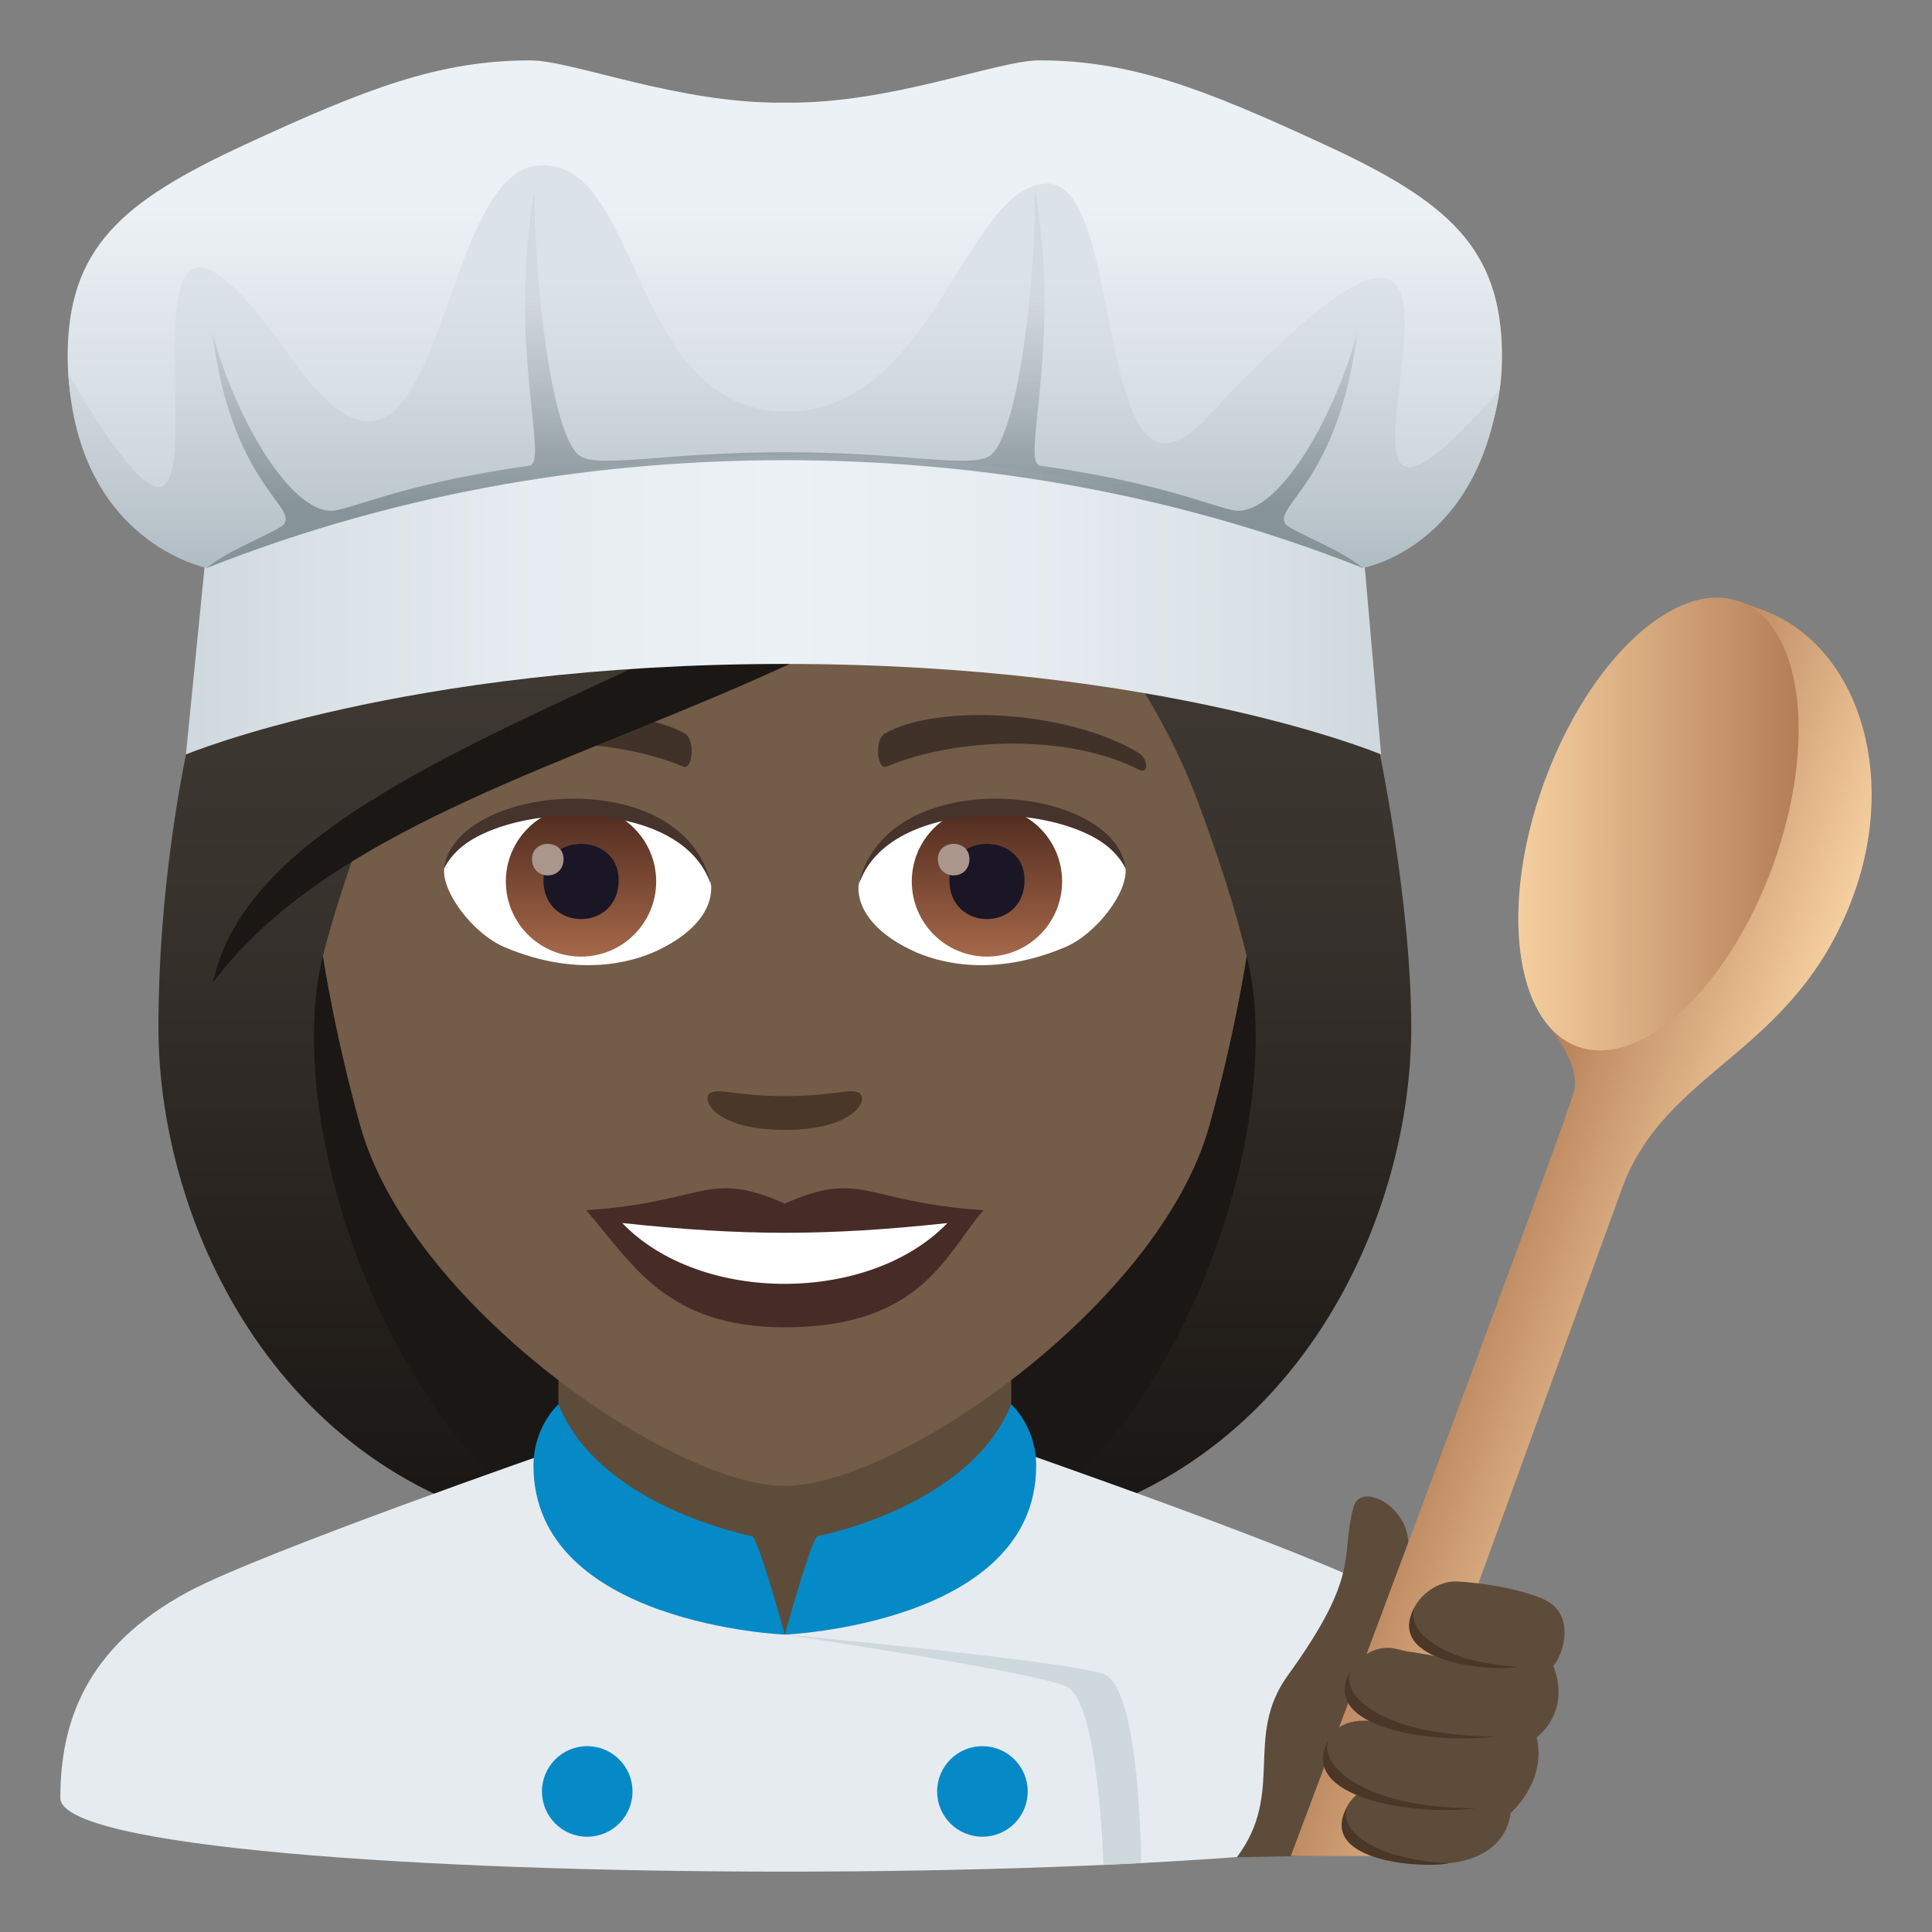 <?xml version="1.0" encoding="utf-8"?>
<!-- Generator: Adobe Illustrator 15.0.0, SVG Export Plug-In . SVG Version: 6.00 Build 0)  -->
<!DOCTYPE svg PUBLIC "-//W3C//DTD SVG 1.1//EN" "http://www.w3.org/Graphics/SVG/1.1/DTD/svg11.dtd">
<svg version="1.1" id="Layer_1" xmlns:x="http://ns.adobe.com/Extensibility/1.0/" xmlns:i="http://ns.adobe.com/AdobeIllustrator/10.0/" xmlns:graph="http://ns.adobe.com/Graphs/1.0/"
	 xmlns="http://www.w3.org/2000/svg" xmlns:xlink="http://www.w3.org/1999/xlink" xmlns:a="http://ns.adobe.com/AdobeSVGViewerExtensions/3.0/"
	 x="0px" y="0px" width="64px" height="64px" viewBox="0 0 64 64" enable-background="new 0 0 64 64" xml:space="preserve">
<rect x="0" y="0" width="64" height="64" fill="#808080" stroke="none"/>
<path fill="#1A1714" d="M33.581,50.74c15.168-6.066,11.65-20.475,11.65-20.475H6.765c0,0-3.516,14.408,11.648,20.475
	c0,0,3.035,0.76,7.584,0.76C30.548,51.5,33.581,50.74,33.581,50.74z"/>
<linearGradient id="SVGID_1_" gradientUnits="userSpaceOnUse" x1="40.165" y1="51.496" x2="40.165" y2="6.113">
	<stop  offset="0.05" style="stop-color:#1A1714"/>
	<stop  offset="0.112" style="stop-color:#1F1B18"/>
	<stop  offset="0.476" style="stop-color:#37322C"/>
	<stop  offset="0.7" style="stop-color:#403A33"/>
	<a:midPointStop  offset="0.05" style="stop-color:#1A1714"/>
	<a:midPointStop  offset="0.4" style="stop-color:#1A1714"/>
	<a:midPointStop  offset="0.7" style="stop-color:#403A33"/>
</linearGradient>
<path fill="url(#SVGID_1_)" d="M41.331,31.803c1.172,4.932-1.553,14.6-7.75,18.938c9.102-1.516,13.168-10.109,13.168-16.703
	L41.331,31.803z"/>
<linearGradient id="SVGID_2_" gradientUnits="userSpaceOnUse" x1="1768.981" y1="51.496" x2="1768.981" y2="6.113" gradientTransform="matrix(-1 0 0 1 1780.814 0)">
	<stop  offset="0.05" style="stop-color:#1A1714"/>
	<stop  offset="0.112" style="stop-color:#1F1B18"/>
	<stop  offset="0.476" style="stop-color:#37322C"/>
	<stop  offset="0.7" style="stop-color:#403A33"/>
	<a:midPointStop  offset="0.05" style="stop-color:#1A1714"/>
	<a:midPointStop  offset="0.4" style="stop-color:#1A1714"/>
	<a:midPointStop  offset="0.7" style="stop-color:#403A33"/>
</linearGradient>
<path fill="url(#SVGID_2_)" d="M10.665,31.803c-1.172,4.932,1.555,14.6,7.752,18.938C9.315,49.225,5.249,40.631,5.249,34.037
	L10.665,31.803z"/>
<path fill="#E6EBEF" d="M6.253,52.718c2.402-1.288,12.246-4.708,12.246-4.708l15-0.029c0,0,9.913,3.441,12.301,4.734
	c3.47,1.872,4.199,4.429,4.199,6.845c0,3.254-48,3.254-48,0C1.999,57.14,2.773,54.583,6.253,52.718z"/>
<polygon fill="#5E4C3B" points="18.499,49.947 25.999,54.148 33.499,49.947 33.499,41.912 18.499,41.912 "/>
<path fill="#068AC7" d="M33.499,46.52c-1.361,3.406-6.41,4.367-6.41,4.367c-0.203,0.051-1.09,3.262-1.09,3.262
	s8.326-0.342,8.326-5.598C34.325,47.254,33.499,46.52,33.499,46.52z"/>
<path fill="#068AC7" d="M18.498,46.52c1.361,3.406,6.41,4.367,6.41,4.367c0.203,0.051,1.09,3.262,1.09,3.262
	s-8.326-0.342-8.326-5.598C17.672,47.254,18.498,46.52,18.498,46.52z"/>
<path fill="#CFD8DD" d="M36.56,55.455c-1.221-0.438-10.561-1.307-10.561-1.307s8.236,1.23,9.32,1.715
	c1.086,0.486,1.232,5.913,1.232,5.913l1.248-0.061C37.8,61.716,37.78,55.893,36.56,55.455z"/>
<path fill="#068AC7" d="M19.452,57.844c0.827,0,1.501,0.672,1.501,1.5c0,0.83-0.674,1.5-1.501,1.5c-0.829,0-1.499-0.67-1.499-1.5
	C17.953,58.516,18.623,57.844,19.452,57.844"/>
<path fill="#068AC7" d="M32.544,57.844c0.829,0,1.5,0.672,1.5,1.5c0,0.83-0.671,1.5-1.5,1.5c-0.83,0-1.5-0.67-1.5-1.5
	C31.044,58.516,31.714,57.844,32.544,57.844"/>
<path fill="#735C48" d="M25.999,8.275c-11.006,0-16.307,8.961-15.645,20.484c0.137,2.316,0.781,5.656,1.576,8.52
	c1.65,5.951,10.359,11.945,14.068,11.945c3.707,0,12.416-5.994,14.068-11.945c0.795-2.863,1.439-6.203,1.574-8.52
	C42.304,17.236,37.005,8.275,25.999,8.275z"/>
<path fill="#472B27" d="M25.997,39.869c-2.578-1.135-2.6-0.047-6.58,0.221c1.494,1.697,2.594,3.879,6.578,3.879
	c4.574,0,5.348-2.479,6.586-3.879C28.595,39.822,28.579,38.734,25.997,39.869z"/>
<path fill="#FFFFFF" d="M20.612,40.514c2.6,2.705,8.205,2.668,10.771,0.002C27.382,40.945,24.614,40.945,20.612,40.514z"/>
<path fill="#403229" d="M37.692,24.926c-2.391-1.426-6.68-1.6-8.377-0.629c-0.359,0.197-0.262,1.227,0.049,1.098
	c2.42-1.008,6.107-1.059,8.379,0.107C38.048,25.656,38.056,25.133,37.692,24.926z"/>
<path fill="#403229" d="M14.304,24.926c2.391-1.426,6.678-1.6,8.379-0.629c0.359,0.197,0.264,1.227-0.049,1.098
	c-2.422-1.008-6.105-1.061-8.381,0.107C13.948,25.656,13.942,25.133,14.304,24.926z"/>
<path fill="#4A3728" d="M28.472,36.213c-0.262-0.184-0.877,0.098-2.475,0.098c-1.596,0-2.211-0.281-2.473-0.098
	c-0.314,0.221,0.184,1.217,2.473,1.217S28.788,36.434,28.472,36.213z"/>
<path id="Path_806_" fill="#FFFFFF" d="M23.55,29.25c0.094,0.727-0.4,1.59-1.77,2.236c-0.869,0.412-2.678,0.896-5.055-0.105
	c-1.064-0.449-2.104-1.848-2.01-2.621C16.003,26.332,22.345,25.977,23.55,29.25z"/>
<linearGradient id="Oval_1_" gradientUnits="userSpaceOnUse" x1="-425.493" y1="477.441" x2="-425.493" y2="478.199" gradientTransform="matrix(6.57 0 0 -6.57 2814.78 3168.528)">
	<stop  offset="0" style="stop-color:#A6694A"/>
	<stop  offset="1" style="stop-color:#4F2A1E"/>
	<a:midPointStop  offset="0" style="stop-color:#A6694A"/>
	<a:midPointStop  offset="0.5" style="stop-color:#A6694A"/>
	<a:midPointStop  offset="1" style="stop-color:#4F2A1E"/>
</linearGradient>
<circle id="Oval_127_" fill="url(#Oval_1_)" cx="19.247" cy="29.199" r="2.49"/>
<path id="Path_805_" fill="#1A1626" d="M18.003,29.154c0,1.723,2.492,1.723,2.492,0C20.495,27.555,18.003,27.555,18.003,29.154z"/>
<path id="Path_804_" fill="#AB968C" d="M17.624,28.457c0,0.723,1.045,0.723,1.045,0C18.669,27.787,17.624,27.787,17.624,28.457z"/>
<path id="Path_803_" fill="#45332C" d="M23.562,29.346c-1.012-3.252-7.908-2.771-8.846-0.586
	C15.063,25.961,22.7,25.223,23.562,29.346z"/>
<path id="Path_802_" fill="#FFFFFF" d="M28.446,29.25c-0.092,0.727,0.402,1.59,1.771,2.236c0.869,0.412,2.678,0.896,5.055-0.105
	c1.066-0.449,2.104-1.848,2.01-2.621C35.995,26.332,29.653,25.977,28.446,29.25z"/>
<linearGradient id="Oval_2_" gradientUnits="userSpaceOnUse" x1="-426.145" y1="477.441" x2="-426.145" y2="478.199" gradientTransform="matrix(6.57 0 0 -6.57 2832.511 3168.528)">
	<stop  offset="0" style="stop-color:#A6694A"/>
	<stop  offset="1" style="stop-color:#4F2A1E"/>
	<a:midPointStop  offset="0" style="stop-color:#A6694A"/>
	<a:midPointStop  offset="0.5" style="stop-color:#A6694A"/>
	<a:midPointStop  offset="1" style="stop-color:#4F2A1E"/>
</linearGradient>
<circle id="Oval_126_" fill="url(#Oval_2_)" cx="32.694" cy="29.199" r="2.49"/>
<path id="Path_801_" fill="#1A1626" d="M31.45,29.154c0,1.723,2.49,1.723,2.49,0C33.94,27.555,31.45,27.555,31.45,29.154z"/>
<path id="Path_800_" fill="#AB968C" d="M31.069,28.457c0,0.723,1.045,0.723,1.045,0C32.114,27.787,31.069,27.787,31.069,28.457z"/>
<path id="Path_799_" fill="#45332C" d="M28.437,29.346c1.01-3.25,7.902-2.785,8.846-0.586
	C36.933,25.961,29.298,25.223,28.437,29.346z"/>
<linearGradient id="SVGID_3_" gradientUnits="userSpaceOnUse" x1="26" y1="51.497" x2="26" y2="6.112">
	<stop  offset="0.05" style="stop-color:#1A1714"/>
	<stop  offset="0.112" style="stop-color:#1F1B18"/>
	<stop  offset="0.476" style="stop-color:#37322C"/>
	<stop  offset="0.7" style="stop-color:#403A33"/>
	<a:midPointStop  offset="0.05" style="stop-color:#1A1714"/>
	<a:midPointStop  offset="0.4" style="stop-color:#1A1714"/>
	<a:midPointStop  offset="0.7" style="stop-color:#403A33"/>
</linearGradient>
<path fill="url(#SVGID_3_)" d="M38.384,9.883c1.258-1.793-9.387-5.582-19.438-3.023C8.907,9.158,5.249,24.199,5.249,34.037
	c0.898,0.711,4.396-1.066,5.416-2.234c0.416-1.721,1.072-3.492,1.684-5.328c7.539-4.365,16.07-5.393,21.992-10.617
	c-0.758,2.275,3.256,5.145,5.309,10.617c0.664,1.775,1.26,3.553,1.682,5.328c1.674,1.541,3.014,2.268,5.418,2.234
	C46.749,25.717,42.409,8.723,38.384,9.883z"/>
<path fill="#1A1714" d="M7.058,32.541c6.943-9.248,27.438-8.621,31.326-22.658C30.833,21.664,8.954,23.652,7.058,32.541z"/>
<linearGradient id="SVGID_4_" gradientUnits="userSpaceOnUse" x1="6.159" y1="17.995" x2="45.751" y2="17.995">
	<stop  offset="0" style="stop-color:#CFD8DD"/>
	<stop  offset="0.125" style="stop-color:#DBE3E7"/>
	<stop  offset="0.316" style="stop-color:#E8EDF2"/>
	<stop  offset="0.5" style="stop-color:#ECF1F5"/>
	<stop  offset="0.684" style="stop-color:#E8EDF2"/>
	<stop  offset="0.875" style="stop-color:#DBE3E7"/>
	<stop  offset="1" style="stop-color:#CFD8DD"/>
	<a:midPointStop  offset="0" style="stop-color:#CFD8DD"/>
	<a:midPointStop  offset="0.3" style="stop-color:#CFD8DD"/>
	<a:midPointStop  offset="0.5" style="stop-color:#ECF1F5"/>
	<a:midPointStop  offset="0.7" style="stop-color:#ECF1F5"/>
	<a:midPointStop  offset="1" style="stop-color:#CFD8DD"/>
</linearGradient>
<path fill="url(#SVGID_4_)" d="M25.998,10.998c-12.303,0-19.143,6.996-19.143,6.996l-0.696,6.998c0,0,7.195-2.998,19.839-2.998
	c12.642,0,19.753,2.998,19.753,2.998l-0.61-6.998C45.141,17.994,38.301,10.998,25.998,10.998"/>
<linearGradient id="SVGID_5_" gradientUnits="userSpaceOnUse" x1="26" y1="18.814" x2="26" y2="2">
	<stop  offset="0" style="stop-color:#C5CFD6"/>
	<stop  offset="0.715" style="stop-color:#ECF1F5"/>
	<a:midPointStop  offset="0" style="stop-color:#C5CFD6"/>
	<a:midPointStop  offset="0.5" style="stop-color:#C5CFD6"/>
	<a:midPointStop  offset="0.715" style="stop-color:#ECF1F5"/>
</linearGradient>
<path fill="url(#SVGID_5_)" d="M43.907,4.803C39.867,2.934,37.456,2,34.426,2c-1.396,0-4.941,1.453-8.43,1.4
	C22.508,3.453,18.966,2,17.57,2c-3.031,0-5.444,0.934-9.483,2.803c-4.038,1.869-5.846,3.4-5.846,7.008
	c0,5.111,4.614,7.004,4.614,7.004s19.272-8.406,38.283,0c0,0,4.618-1.893,4.618-7.004C49.757,8.203,47.947,6.672,43.907,4.803"/>
<linearGradient id="SVGID_6_" gradientUnits="userSpaceOnUse" x1="25.963" y1="18.814" x2="25.963" y2="5.476">
	<stop  offset="0" style="stop-color:#B0BCC4"/>
	<stop  offset="0.169" style="stop-color:#BEC8CF"/>
	<stop  offset="0.502" style="stop-color:#D4DCE1"/>
	<stop  offset="0.715" style="stop-color:#DCE3E8"/>
	<a:midPointStop  offset="0" style="stop-color:#B0BCC4"/>
	<a:midPointStop  offset="0.39" style="stop-color:#B0BCC4"/>
	<a:midPointStop  offset="0.715" style="stop-color:#DCE3E8"/>
</linearGradient>
<path fill="url(#SVGID_6_)" d="M39.991,13.826c-3.812,4.088-2.645-7.787-5.299-7.746c-2.725,0.043-3.776,7.664-8.748,7.553
	c-5.161-0.115-4.683-8.572-8.196-8.141c-3.404,0.416-3.084,13.482-8.126,6.336C1.837,0.791,9.659,24.992,2.264,12.385
	c0.332,5.609,4.592,6.43,4.592,6.43c3.781-1.873,21.984-7.434,38.283,0c0,0,3.805-0.643,4.523-5.891
	C41.066,22.785,52.963-0.086,39.991,13.826z"/>
<linearGradient id="SVGID_7_" gradientUnits="userSpaceOnUse" x1="25.998" y1="18.814" x2="25.998" y2="6.211">
	<stop  offset="0.158" style="stop-color:#869399"/>
	<stop  offset="0.297" style="stop-color:#919DA3;stop-opacity:0.862"/>
	<stop  offset="0.543" style="stop-color:#AEB8BE;stop-opacity:0.62"/>
	<stop  offset="0.715" style="stop-color:#C7CED4;stop-opacity:0.45"/>
	<a:midPointStop  offset="0.158" style="stop-color:#869399"/>
	<a:midPointStop  offset="0.582" style="stop-color:#869399"/>
	<a:midPointStop  offset="0.715" style="stop-color:#C7CED4;stop-opacity:0.45"/>
</linearGradient>
<path fill="url(#SVGID_7_)" d="M6.855,18.814c6.59-2.611,13.193-3.57,19.143-3.57s12.553,0.959,19.143,3.57
	c-0.7-0.609-2.413-1.229-2.565-1.465c-0.389-0.604,1.764-1.395,2.386-6.328c-0.84,3.07-2.763,6.197-4.138,5.877
	c-0.99-0.23-2.529-0.926-6.364-1.473c-0.667-0.096,0.735-3.965-0.182-9.215c0.06,2.801-0.534,8.314-1.512,8.902
	C32.09,15.518,29.954,14.98,26,14.98s-6.095,0.537-6.77,0.133c-0.978-0.588-1.571-6.102-1.512-8.902
	c-0.917,5.25,0.484,9.119-0.182,9.215c-3.836,0.547-5.374,1.242-6.364,1.473c-1.375,0.32-3.298-2.807-4.138-5.877
	c0.622,4.934,2.773,5.725,2.386,6.328C9.269,17.586,7.556,18.205,6.855,18.814z"/>
<path fill="#5E4C3B" d="M44.837,49.921c0.275-1.021,2.531,0.36,1.584,2.05c-0.383,0.682,0.996,8.581,0.709,9.434l-6.158,0.119
	c1.611-2.137,0.219-3.994,1.688-6.023C45.114,52.111,44.384,51.594,44.837,49.921z"/>
<linearGradient id="SVGID_8_" gradientUnits="userSpaceOnUse" x1="48.963" y1="40.257" x2="56.536" y2="43.013">
	<stop  offset="0" style="stop-color:#B47D56"/>
	<stop  offset="1" style="stop-color:#F5CFA0"/>
	<a:midPointStop  offset="0" style="stop-color:#B47D56"/>
	<a:midPointStop  offset="0.5" style="stop-color:#B47D56"/>
	<a:midPointStop  offset="1" style="stop-color:#F5CFA0"/>
</linearGradient>
<path fill="url(#SVGID_8_)" d="M58.362,20.194l-0.74-0.269l-6.359,14.013c0,0,1.117,1.293,0.877,2.211
	c-0.336,1.284-9.381,25.334-9.381,25.334h2.932c0,0,6.359-17.497,8.035-22.103c1.463-4.024,5.746-4.437,7.676-9.732
	C62.884,25.577,61.522,21.346,58.362,20.194z"/>
<linearGradient id="SVGID_9_" gradientUnits="userSpaceOnUse" x1="-32.353" y1="569.312" x2="-23.627" y2="566.135" gradientTransform="matrix(0.94 0.342 -0.342 0.94 275.409 -496.624)">
	<stop  offset="0" style="stop-color:#F5CFA0"/>
	<stop  offset="1" style="stop-color:#B47D56"/>
	<a:midPointStop  offset="0" style="stop-color:#F5CFA0"/>
	<a:midPointStop  offset="0.5" style="stop-color:#F5CFA0"/>
	<a:midPointStop  offset="1" style="stop-color:#B47D56"/>
</linearGradient>
<path fill="url(#SVGID_9_)" d="M58.729,28.676c-1.482,4.07-4.379,6.753-6.473,5.991c-2.094-0.763-2.588-4.679-1.105-8.75
	c1.48-4.07,4.377-6.754,6.471-5.991C59.716,20.688,60.21,24.604,58.729,28.676z"/>
<path fill="#5E4C3B" d="M51.456,55.183c0.6,1.555-0.549,2.367-0.549,2.367c0.336,1.485-0.861,2.5-0.861,2.5
	c-0.445,3.231-7.541,1.186-4.936-0.736c-1.84-0.665-1.426-2.669,0.59-2.263c-2.16-0.674-0.744-2.777,0.566-2.426
	c0.492,0.133,1.051,0.155,1.615,0.314c-2.184-0.717-0.84-2.614,0.396-2.549c1.371,0.074,2.717,0.436,3.105,0.729
	C52.151,53.696,51.755,54.852,51.456,55.183z"/>
<path fill="#4A3728" d="M46.87,53.222c-1.09,1.917,2.748,2.169,3.42,1.989C47.759,55.086,46.532,54,46.87,53.222z"/>
<path fill="#4A3728" d="M44.64,59.82c-1.09,1.915,2.682,2.081,3.354,1.899C45.462,61.597,44.302,60.597,44.64,59.82z"/>
<path fill="#4A3728" d="M44.735,55.348c-1.09,1.916,2.775,2.447,4.836,2.172C45.71,57.519,44.397,56.125,44.735,55.348z"/>
<path fill="#4A3728" d="M44.011,57.632c-1.09,1.915,2.832,2.544,4.895,2.268C45.044,59.9,43.673,58.41,44.011,57.632z"/>
</svg>
